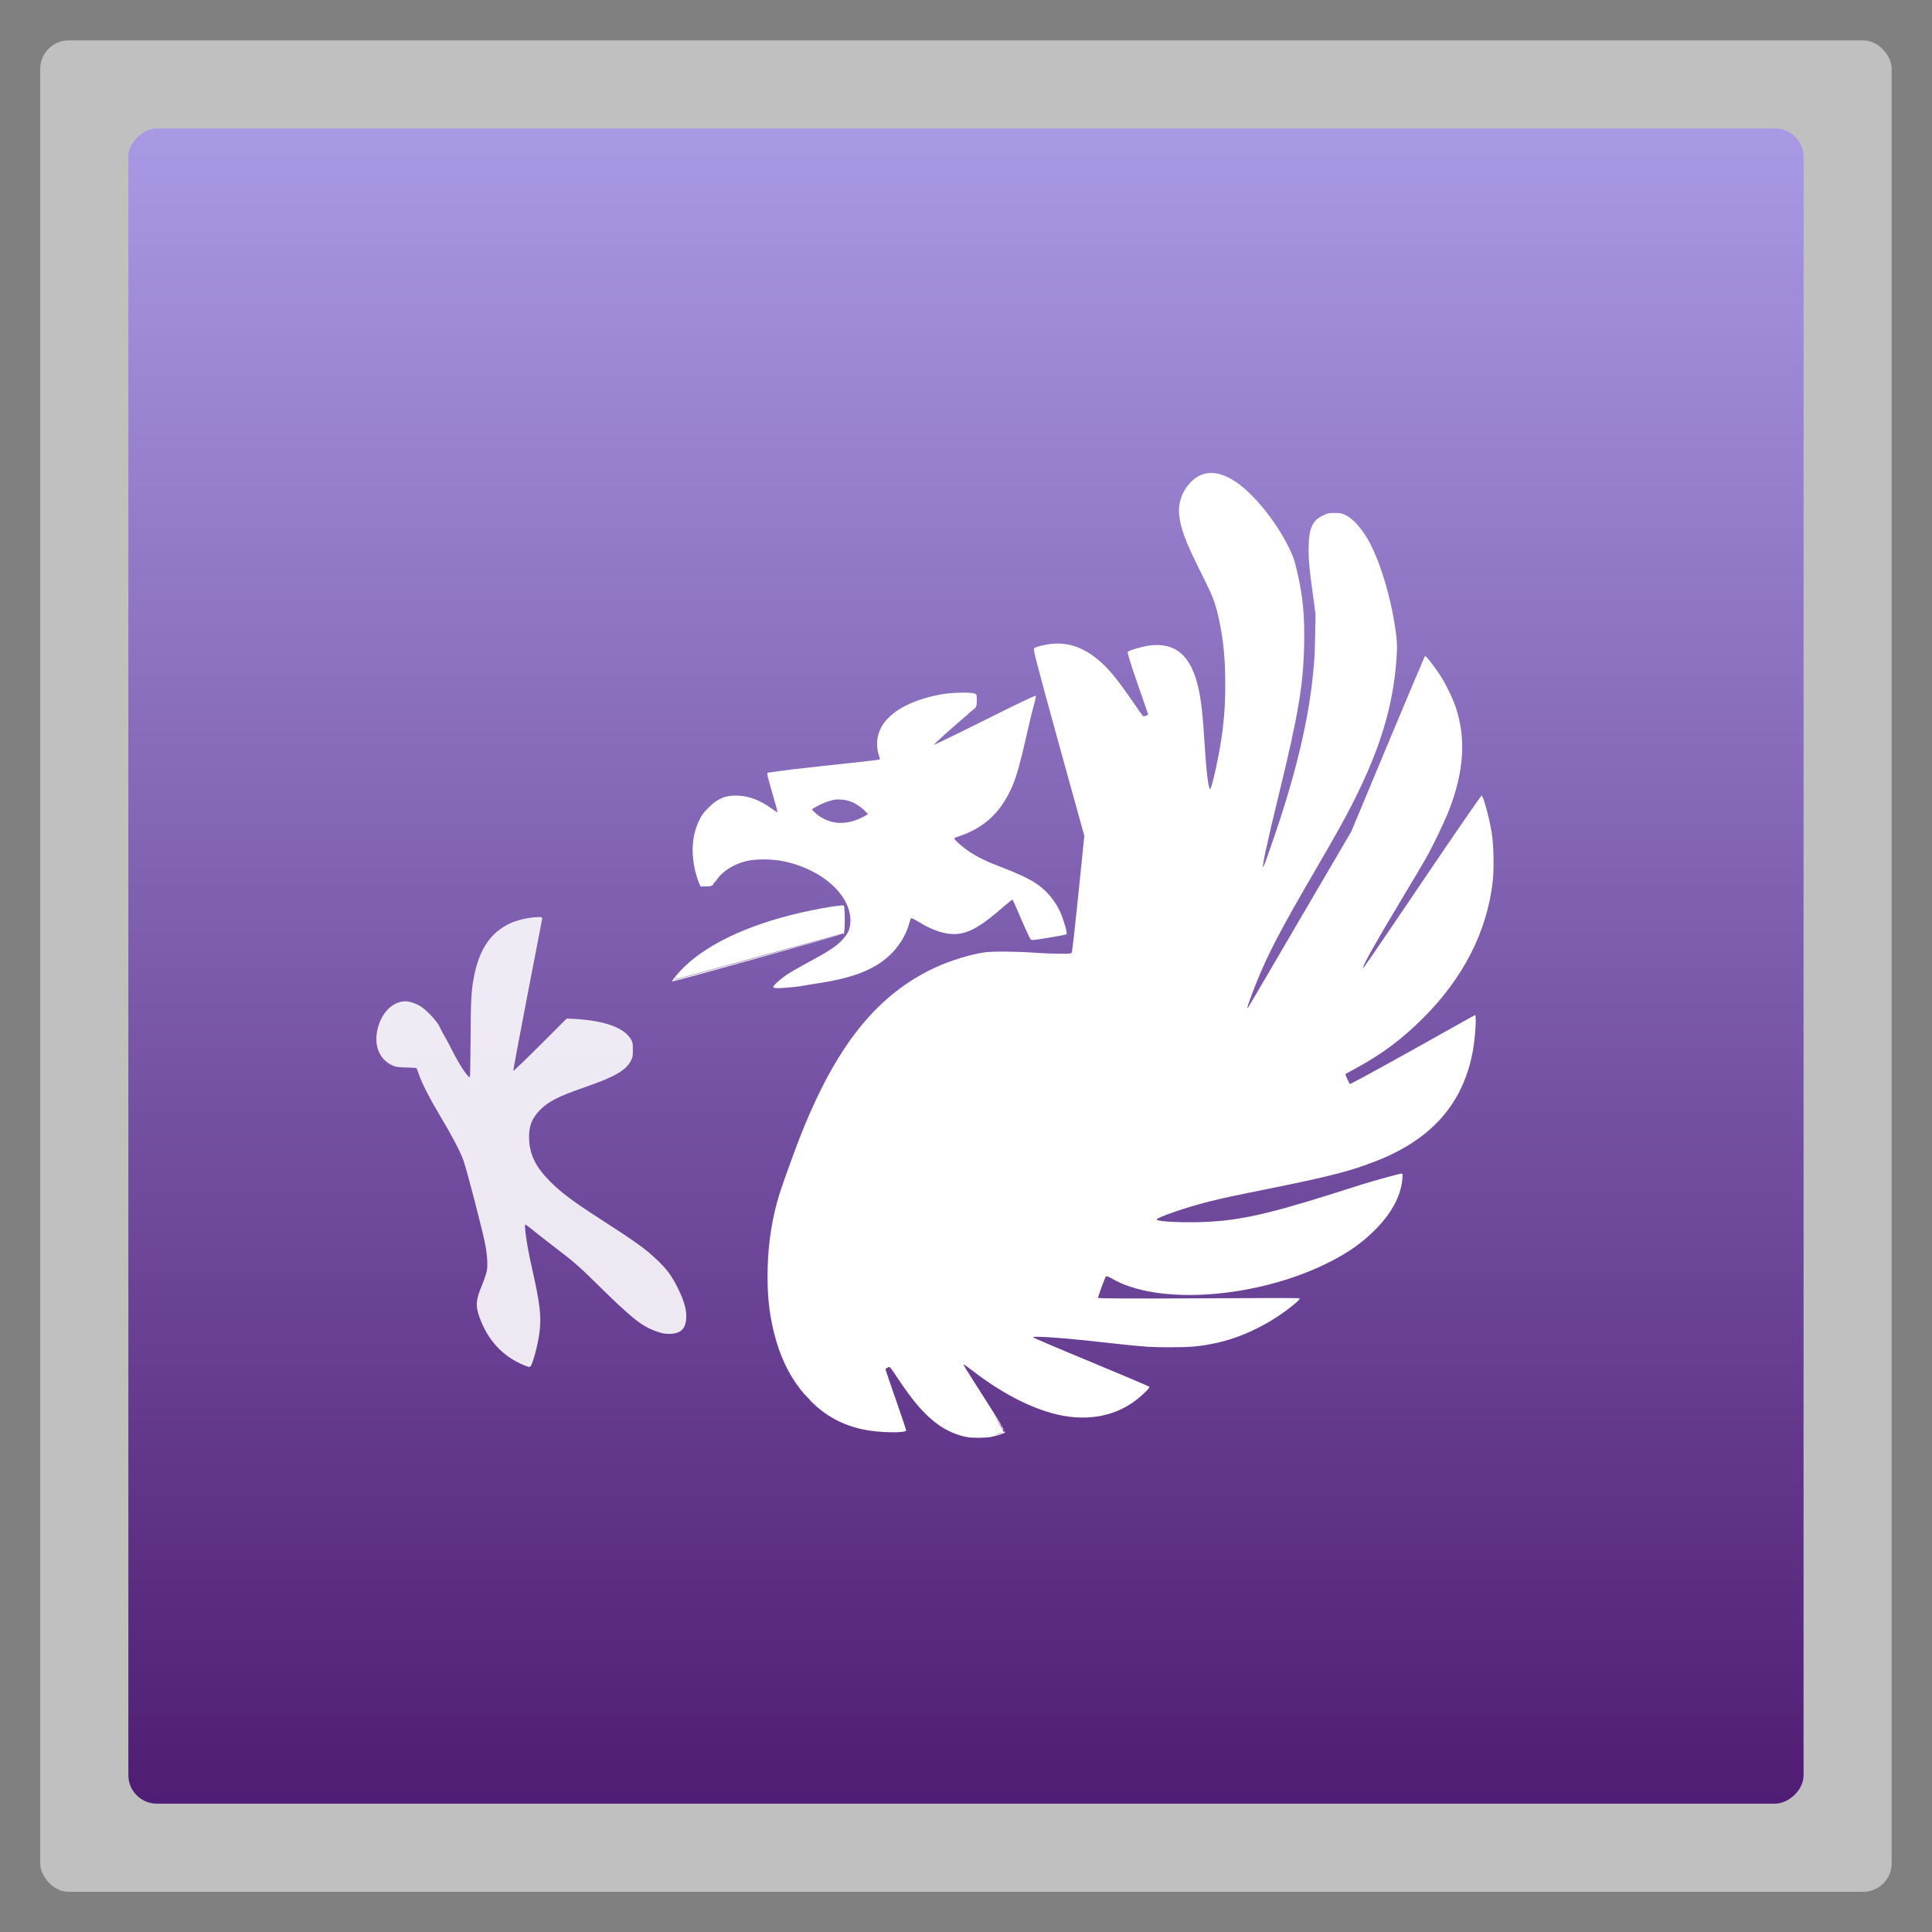 <?xml version="1.0" encoding="UTF-8" standalone="no"?>
<svg
   xmlns:dc="http://purl.org/dc/elements/1.1/"
   xmlns:cc="http://creativecommons.org/ns#"
   xmlns:rdf="http://www.w3.org/1999/02/22-rdf-syntax-ns#"
   xmlns:svg="http://www.w3.org/2000/svg"
   xmlns="http://www.w3.org/2000/svg"
   xmlns:xlink="http://www.w3.org/1999/xlink"
   xmlns:sodipodi="http://sodipodi.sourceforge.net/DTD/sodipodi-0.dtd"
   xmlns:inkscape="http://www.inkscape.org/namespaces/inkscape"
   viewBox="0 0 48 48"
   id="svg2"
   version="1.1"
   inkscape:version="0.48.4 r9939"
   width="100%"
   height="100%"
   sodipodi:docname="bluegriffon.svg">
  <rect x="0" y="0" width="48" height="48" fill="#808080" stroke="none"/>
  <sodipodi:namedview
     pagecolor="#ffffff"
     bordercolor="#666666"
     borderopacity="1"
     objecttolerance="10"
     gridtolerance="10"
     guidetolerance="10"
     inkscape:pageopacity="0"
     inkscape:pageshadow="2"
     inkscape:window-width="1920"
     inkscape:window-height="1143"
     id="namedview32"
     showgrid="true"
     inkscape:zoom="6.9532167"
     inkscape:cx="-4.9785014"
     inkscape:cy="3.8106249"
     inkscape:window-x="0"
     inkscape:window-y="29"
     inkscape:window-maximized="1"
     inkscape:current-layer="svg2">
    <inkscape:grid
       type="xygrid"
       id="grid3036" />
  </sodipodi:namedview>
  <defs
     id="defs4">
    <linearGradient
       id="linearGradient1528">
      <stop
         offset="0"
         style="stop-color:#a999e5"
         id="stop7" />
      <stop
         offset="1"
         style="stop-color:#4f1d73"
         id="stop9" />
    </linearGradient>
    <linearGradient
       gradientTransform="translate(1640.556,-1416.709)"
       id="linearGradient900"
       xlink:href="#linearGradient1528"
       y1="1053.158"
       y2="1004.847"
       x2="0"
       gradientUnits="userSpaceOnUse" />
    <linearGradient
       gradientTransform="matrix(1.105,0,0,1.105,-134.279,-295.762)"
       xlink:href="#linearGradient4460"
       id="linearGradient3007"
       y1="279.096"
       y2="268.33"
       gradientUnits="userSpaceOnUse"
       x2="0" />
    <linearGradient
       id="linearGradient4460">
      <stop
         offset="0"
         style="stop-color:#47294f"
         id="stop13" />
      <stop
         offset="1"
         style="stop-color:#a074ab"
         id="stop15" />
    </linearGradient>
    <linearGradient
       y2="268.33"
       x2="0"
       y1="279.096"
       gradientTransform="matrix(1.105,0,0,1.105,-134.279,-295.762)"
       gradientUnits="userSpaceOnUse"
       id="linearGradient3038"
       xlink:href="#linearGradient4460"
       inkscape:collect="always" />
    <linearGradient
       inkscape:collect="always"
       xlink:href="#linearGradient4460"
       id="linearGradient3033"
       gradientUnits="userSpaceOnUse"
       gradientTransform="matrix(3.916,0,0,3.916,-438.667,-1068.417)"
       y1="279.096"
       x2="0"
       y2="268.33" />
    <linearGradient
       inkscape:collect="always"
       xlink:href="#linearGradient1528"
       id="linearGradient3794"
       x1="-56.811"
       y1="24.002"
       x2="-15.191"
       y2="24.002"
       gradientUnits="userSpaceOnUse"
       gradientTransform="translate(60.003,-48.001)" />
    <linearGradient
       inkscape:collect="always"
       xlink:href="#linearGradient1528"
       id="linearGradient3796"
       gradientUnits="userSpaceOnUse"
       gradientTransform="translate(1640.556,-1416.709)"
       y1="1053.158"
       x2="0"
       y2="1004.847" />
  </defs>
  <rect
     id="rect40"
     style="opacity:0.5;fill:#ffffff;fill-rule:evenodd"
     height="45.999"
     rx="0.709"
     y="1.003"
     x="0.999"
     width="45.999" />
  <rect
     id="rect42"
     style="fill:url(#linearGradient3794);fill-opacity:1;fill-rule:evenodd"
     height="41.62"
     rx="0.709"
     y="-44.809"
     x="3.192"
     width="41.62"
     transform="matrix(0,1,-1,0,0,0)" />
  <g
     style="fill:#ffffff"
     transform="matrix(0.388,0,0,0.388,-625.751,-137.822)"
     id="g18">
    <path
       d="m 1666.592,413.195 c -0.351,0.027 -1.089,0.148 -1.876,0.309 -3.583,0.732 -6.451,1.996 -8.12,3.597 -0.337,0.323 -0.794,0.861 -0.794,0.927 0,0.015 0.014,0.021 0.044,0.022 0.13,0.003 10.767,-2.969 10.9,-3.045 -0.013,0 -2.394,0.655 -5.296,1.456 -2.902,0.801 -5.335,1.461 -5.406,1.478 0,-0.003 -0.013,0.004 -0.022,0 -0.024,-0.01 -0.048,-0.006 -0.066,0 0.01,0.008 0.011,0.023 0.044,0.022 l -0.088,0.022 0.044,-0.044 0.066,-0.11 c 0.01,0 0.044,-0.022 0.066,-0.044 l -0.132,0.154 0.154,-0.044 c 0.084,-0.017 2.5,-0.682 5.384,-1.478 l 5.252,-1.434 c -4e-4,4.9e-4 3e-4,0.022 0,0.022 5e-4,-2.9e-4 0.044,2e-4 0.044,0 0.083,-0.083 0.083,-1.741 0,-1.809 -0.016,-0.013 -0.082,-0.009 -0.199,0 z"
       id="path24"
       inkscape:connector-curvature="0" />
    <g
       id="g3038">
      <path
         inkscape:connector-curvature="0"
         id="path20"
         d="m 1690.181,385.502 c -0.495,0.036 -0.935,0.282 -1.324,0.75 -0.439,0.529 -0.66,1.242 -0.596,1.876 0.095,0.936 0.372,1.707 1.5,3.95 0.62,1.233 0.823,1.726 1.037,2.714 0.302,1.395 0.421,2.617 0.419,4.237 0,1.491 -0.094,2.577 -0.331,3.994 -0.208,1.244 -0.565,2.739 -0.64,2.714 -0.114,-0.038 -0.25,-1.198 -0.353,-2.891 -0.121,-1.992 -0.223,-2.789 -0.397,-3.575 -0.463,-2.089 -1.492,-2.972 -3.2,-2.714 -0.479,0.072 -1.252,0.307 -1.324,0.397 -0.031,0.038 0.141,0.645 0.618,2.008 0.374,1.071 0.684,1.966 0.684,1.986 0,0.067 -0.273,0.159 -0.331,0.11 -0.03,-0.025 -0.3,-0.409 -0.596,-0.838 -0.624,-0.906 -0.941,-1.346 -1.368,-1.854 -1.149,-1.364 -2.393,-2.017 -3.685,-1.942 -0.471,0.027 -1.181,0.183 -1.302,0.287 -0.084,0.072 -0.063,0.195 1.545,6.046 l 1.655,5.98 -0.375,3.663 c -0.203,2.02 -0.4,3.718 -0.419,3.773 -0.035,0.097 -0.042,0.11 -0.706,0.11 -0.374,0 -1.131,-0.027 -1.677,-0.066 -1.206,-0.086 -2.709,-0.096 -3.222,-0.022 -0.521,0.075 -1.278,0.265 -1.986,0.508 -2.209,0.758 -4.143,2.097 -5.759,4.016 -1.489,1.768 -2.752,4.02 -3.994,7.127 -0.373,0.932 -1.178,3.168 -1.368,3.773 -0.47,1.498 -0.73,3.088 -0.772,4.81 -0.038,1.534 0.079,2.796 0.397,4.082 0.373,1.509 0.929,2.677 1.699,3.663 0.184,0.236 0.383,0.444 0.596,0.662 0.01,0.008 0.015,0.015 0.022,0.022 0.01,0.007 0.015,0.015 0.022,0.022 0,0.004 0,0.018 0,0.022 0.991,0.993 2.069,1.574 3.442,1.854 0.982,0.2 2.692,0.233 2.692,0.044 0,-0.032 -0.297,-0.919 -0.662,-1.964 -0.365,-1.045 -0.662,-1.915 -0.662,-1.942 -3e-4,-0.046 0.183,-0.154 0.265,-0.154 0.022,0 0.252,0.318 0.507,0.706 1.027,1.561 1.816,2.455 2.714,3.067 0.533,0.364 1.232,0.643 1.787,0.728 0.343,0.053 1.163,0.049 1.5,-0.022 0.417,-0.088 0.831,-0.225 0.883,-0.287 0.01,-0.008 -0.029,-0.051 -0.044,-0.088 0.01,0.028 -0.032,0.044 -0.066,0.066 -0.044,0.028 -0.105,0.066 -0.265,0.11 -0.091,0.025 -0.168,0.042 -0.265,0.066 0.014,-0.004 0.031,-0.019 0.044,-0.022 0.237,-0.062 0.449,-0.134 0.485,-0.154 0.038,-0.021 -0.21,-0.465 -0.706,-1.258 0.233,0.372 0.557,0.842 0.618,0.949 -0.012,0 0,0.04 0.022,0.088 0.026,0.049 0.054,0.088 0.066,0.088 0.01,0 -0.01,-0.034 -0.022,-0.066 0,0.01 0.088,0.13 0.088,0.132 -0.071,-0.178 -0.38,-0.703 -1.214,-2.008 -1.361,-2.132 -1.419,-2.222 -1.39,-2.251 0.01,-0.01 0.241,0.146 0.508,0.353 1.737,1.352 3.508,2.306 5.119,2.758 2.018,0.567 3.919,0.292 5.362,-0.794 0.457,-0.344 0.929,-0.81 0.905,-0.883 -0.011,-0.033 -1.687,-0.745 -3.729,-1.589 -2.042,-0.844 -3.72,-1.56 -3.729,-1.589 -0.027,-0.082 1.583,0.012 3.332,0.199 0.56,0.06 1.47,0.161 2.03,0.221 1.8,0.193 2.203,0.221 3.442,0.221 1.315,-7.1e-4 1.891,-0.054 2.891,-0.265 1.557,-0.328 3.225,-1.113 4.59,-2.14 0.556,-0.418 0.827,-0.675 0.794,-0.728 -0.018,-0.029 -2.206,-0.021 -6.443,0 -4.362,0.022 -6.347,0.008 -6.421,-0.022 -0.012,-0.002 -0.037,0.003 -0.044,0 -0.028,-0.045 0.437,-1.318 0.507,-1.39 0.02,-0.021 0.183,0.032 0.353,0.132 2.938,1.746 9.267,1.296 13.857,-0.993 1.317,-0.657 2.184,-1.276 3.045,-2.14 1.03,-1.033 1.637,-2.162 1.721,-3.244 0.025,-0.319 0.014,-0.331 -0.066,-0.331 -0.098,0 -1.702,0.44 -2.56,0.706 -0.316,0.098 -1.128,0.358 -1.809,0.574 -4.451,1.408 -6.298,1.786 -8.716,1.831 -1.382,0.026 -2.621,-0.057 -2.582,-0.177 0.045,-0.135 1.925,-0.781 3.2,-1.103 1.088,-0.276 1.661,-0.394 4.192,-0.905 3.742,-0.756 5.098,-1.106 6.752,-1.765 3.489,-1.39 5.467,-3.654 6.09,-6.951 0.162,-0.858 0.259,-2.361 0.154,-2.361 -0.022,0 -1.812,1.011 -3.994,2.229 -2.182,1.218 -3.99,2.201 -4.016,2.184 -0.06,-0.037 -0.317,-0.61 -0.287,-0.64 0.012,-0.012 0.291,-0.166 0.64,-0.353 1.673,-0.901 2.945,-1.846 4.325,-3.222 2.579,-2.57 4.089,-5.538 4.457,-8.716 0.099,-0.855 0.068,-2.416 -0.066,-3.2 -0.158,-0.928 -0.528,-2.302 -0.64,-2.339 -0.025,-0.008 -1.585,2.242 -3.442,4.987 -3.911,5.78 -4.118,6.077 -4.148,6.046 -0.07,-0.07 0.861,-1.719 2.427,-4.325 0.678,-1.128 1.407,-2.349 1.611,-2.714 0.502,-0.898 1.209,-2.388 1.478,-3.089 0.948,-2.465 1.081,-4.556 0.419,-6.553 -0.192,-0.58 -0.655,-1.525 -1.015,-2.074 -0.357,-0.545 -0.893,-1.232 -0.949,-1.214 -0.025,0.008 -1.097,2.541 -2.383,5.627 l -2.339,5.605 -3.244,5.538 c -3.244,5.546 -3.386,5.815 -3.42,5.781 -0.027,-0.027 0.27,-0.858 0.574,-1.611 0.761,-1.883 1.543,-3.383 3.685,-7.061 1.368,-2.349 1.984,-3.449 2.538,-4.546 1.724,-3.414 2.553,-6.17 2.758,-9.179 0.041,-0.612 0.042,-0.904 0,-1.302 -0.217,-2.077 -0.948,-4.665 -1.721,-6.112 -0.449,-0.841 -1.031,-1.513 -1.545,-1.765 -0.233,-0.114 -0.31,-0.132 -0.684,-0.132 -0.386,0 -0.455,0.016 -0.75,0.154 -0.72,0.337 -0.927,0.867 -0.927,2.229 2e-4,0.73 0.056,1.301 0.287,2.935 l 0.154,1.147 -0.022,1.302 c -0.025,1.292 -0.043,1.707 -0.176,2.913 -0.293,2.651 -1.012,5.7 -2.074,8.937 -0.401,1.221 -0.993,2.92 -1.059,3.023 -0.154,0.24 0.226,-1.511 0.993,-4.656 1.259,-5.157 1.559,-6.997 1.611,-9.599 0.036,-1.8 -0.085,-3.044 -0.419,-4.501 -0.2,-0.874 -0.279,-1.102 -0.574,-1.699 -0.825,-1.674 -2.265,-3.446 -3.442,-4.215 -0.607,-0.396 -1.159,-0.566 -1.655,-0.53 z" />
      <path
         inkscape:connector-curvature="0"
         id="path22"
         transform="translate(1640.556,364.347)"
         d="m 33.719,35.219 c -0.427,0.005 -0.893,0.049 -1.156,0.094 -1.655,0.281 -2.969,0.888 -3.656,1.719 -0.538,0.651 -0.677,1.464 -0.406,2.25 0.036,0.104 0.049,0.201 0.031,0.219 -0.017,0.017 -1.638,0.201 -3.594,0.406 -1.596,0.168 -2.474,0.279 -2.938,0.344 -0.063,0.009 -0.379,0.057 -0.406,0.062 -0.018,0.004 -0.248,0.029 -0.25,0.031 0,0.004 -0.001,0.044 0,0.062 l 0,0.062 c 0.018,0.146 0.103,0.441 0.281,1.062 0.315,1.1 0.392,1.344 0.344,1.344 -0.011,0 -0.197,-0.122 -0.375,-0.25 -0.736,-0.528 -1.409,-0.779 -2.125,-0.812 -0.79,-0.037 -1.281,0.169 -1.844,0.719 -0.012,0.012 -0.019,0.019 -0.031,0.031 -0.282,0.283 -0.409,0.401 -0.594,0.781 -0.27,0.554 -0.401,1.066 -0.438,1.719 -0.043,0.763 0.134,1.711 0.406,2.344 l 0.094,0.219 0.375,0 c 0.21,0 0.268,-0.012 0.344,-0.062 0.016,-0.011 0.041,-0.005 0.062,-0.031 0.03,-0.036 0.043,-0.062 0.031,-0.062 l 0.094,-0.125 C 17.998,47.309 18.027,47.304 18.062,47.25 18.45,46.656 19.165,46.206 20,46 c 0.568,-0.14 1.608,-0.14 2.312,0 2.539,0.504 4.44,2.215 4.344,3.938 -0.025,0.459 -0.187,0.778 -0.594,1.188 -0.339,0.341 -0.801,0.647 -1.562,1.062 -0.268,0.146 -0.689,0.378 -0.969,0.531 -0.28,0.153 -0.703,0.397 -0.906,0.531 -0.403,0.267 -0.906,0.706 -0.906,0.812 0,0.091 0.27,0.11 1.344,0 0.461,-0.047 0.822,-0.131 1.219,-0.188 1.925,-0.275 3.215,-0.658 4.219,-1.312 0.955,-0.622 1.668,-1.586 1.938,-2.625 0.044,-0.169 0.099,-0.281 0.125,-0.281 0.026,0 0.2,0.079 0.375,0.188 1.133,0.705 2.063,0.946 2.844,0.781 0.698,-0.148 1.36,-0.56 2.594,-1.625 0.327,-0.282 0.628,-0.531 0.656,-0.531 0.028,0 0.274,0.577 0.562,1.25 0.288,0.673 0.556,1.236 0.594,1.281 0.066,0.079 0.138,0.082 1.188,-0.094 0.596,-0.1 1.101,-0.196 1.125,-0.219 0.061,-0.058 -0.167,-0.85 -0.375,-1.344 -0.336,-0.796 -0.929,-1.487 -1.625,-1.938 -0.417,-0.27 -1.054,-0.583 -2.062,-0.969 -1.098,-0.42 -1.637,-0.683 -2.156,-1.031 -0.514,-0.345 -1.032,-0.816 -0.969,-0.875 0.024,-0.023 0.212,-0.089 0.406,-0.156 1.551,-0.538 2.615,-1.547 3.312,-3.188 0.287,-0.675 0.521,-1.545 0.906,-3.25 0.175,-0.774 0.384,-1.643 0.469,-1.938 0.085,-0.294 0.138,-0.56 0.125,-0.594 0,-0.004 -0.049,0.028 -0.062,0.031 -0.154,0.034 -1.025,0.45 -3.188,1.531 -1.78,0.89 -3.258,1.602 -3.281,1.594 -0.024,-0.008 0.536,-0.532 1.25,-1.156 0.713,-0.624 1.351,-1.167 1.406,-1.219 0.035,-0.033 0.048,-0.081 0.062,-0.125 0.022,-0.065 0.031,-0.144 0.031,-0.344 0,-0.368 -0.006,-0.388 -0.125,-0.438 -0.097,-0.04 -0.479,-0.068 -0.906,-0.062 z m -8,6.844 c 0.112,-0.015 0.233,-0.004 0.344,0 1.035,0.042 1.719,0.938 1.719,0.938 -2.29,1.412 -3.594,-0.312 -3.594,-0.312 0,0 0.748,-0.518 1.531,-0.625 z" />
      <path
         inkscape:connector-curvature="0"
         id="path26"
         d="m 1647.042,413.945 c -0.527,0.033 -1.206,0.194 -1.633,0.397 -1.219,0.579 -1.935,1.629 -2.273,3.288 -0.198,0.971 -0.231,1.502 -0.243,4.082 -0.01,1.346 -0.027,2.454 -0.044,2.471 -0.018,0.017 -0.081,-0.025 -0.154,-0.11 -0.275,-0.319 -0.629,-0.888 -1.125,-1.876 -0.183,-0.364 -0.331,-0.605 -0.485,-0.883 -0.083,-0.149 -0.199,-0.419 -0.243,-0.485 -0.27,-0.408 -0.766,-0.922 -1.103,-1.147 -0.288,-0.193 -0.723,-0.353 -1.015,-0.353 -0.843,0 -1.586,0.772 -1.809,1.876 -0.215,1.061 0.203,1.94 1.081,2.273 0.144,0.054 0.367,0.08 0.794,0.088 0.326,0.006 0.623,0.025 0.64,0.044 0.017,0.02 0.088,0.202 0.154,0.397 0.195,0.57 0.669,1.505 1.39,2.714 0.762,1.278 1.248,2.209 1.456,2.78 0.223,0.613 1.27,4.655 1.412,5.45 0.124,0.692 0.156,1.323 0.088,1.655 -0.03,0.146 -0.167,0.563 -0.309,0.905 -0.395,0.948 -0.425,1.304 -0.154,2.052 0.538,1.489 1.484,2.501 2.846,3.067 0.345,0.143 0.403,0.152 0.485,-0.044 0.185,-0.438 0.425,-1.392 0.507,-2.052 0.134,-1.081 0.036,-1.85 -0.53,-4.347 -0.262,-1.155 -0.467,-2.56 -0.375,-2.56 0.021,3e-5 0.193,0.116 0.375,0.265 0.182,0.149 0.786,0.632 1.346,1.059 1.461,1.114 1.642,1.265 3.31,2.913 0.63,0.623 1.086,1.043 1.478,1.39 0.781,0.691 1.248,0.99 1.898,1.214 0.35,0.121 0.495,0.154 0.794,0.154 0.731,7.1e-4 1.065,-0.305 1.103,-1.015 0.027,-0.501 -0.126,-1.078 -0.53,-1.898 -0.395,-0.801 -0.711,-1.221 -1.324,-1.809 -0.713,-0.684 -1.374,-1.168 -3.508,-2.538 -1.817,-1.166 -2.627,-1.764 -3.332,-2.471 -0.929,-0.933 -1.323,-1.706 -1.368,-2.714 -0.037,-0.83 0.17,-1.359 0.706,-1.898 0.55,-0.552 1.157,-0.86 2.935,-1.478 1.879,-0.654 2.579,-1.065 2.891,-1.699 0.108,-0.221 0.11,-0.292 0.11,-0.662 -10e-5,-0.356 2e-4,-0.449 -0.088,-0.618 -0.409,-0.78 -1.641,-1.25 -3.641,-1.368 l -0.507,-0.022 -1.699,1.699 c -0.934,0.932 -1.707,1.669 -1.721,1.655 -0.014,-0.014 0.393,-2.191 0.905,-4.854 0.512,-2.663 0.949,-4.876 0.949,-4.921 0,-0.076 -0.041,-0.091 -0.441,-0.066 z"
         style="fill-opacity:0.878" />
    </g>
  </g>
</svg>
